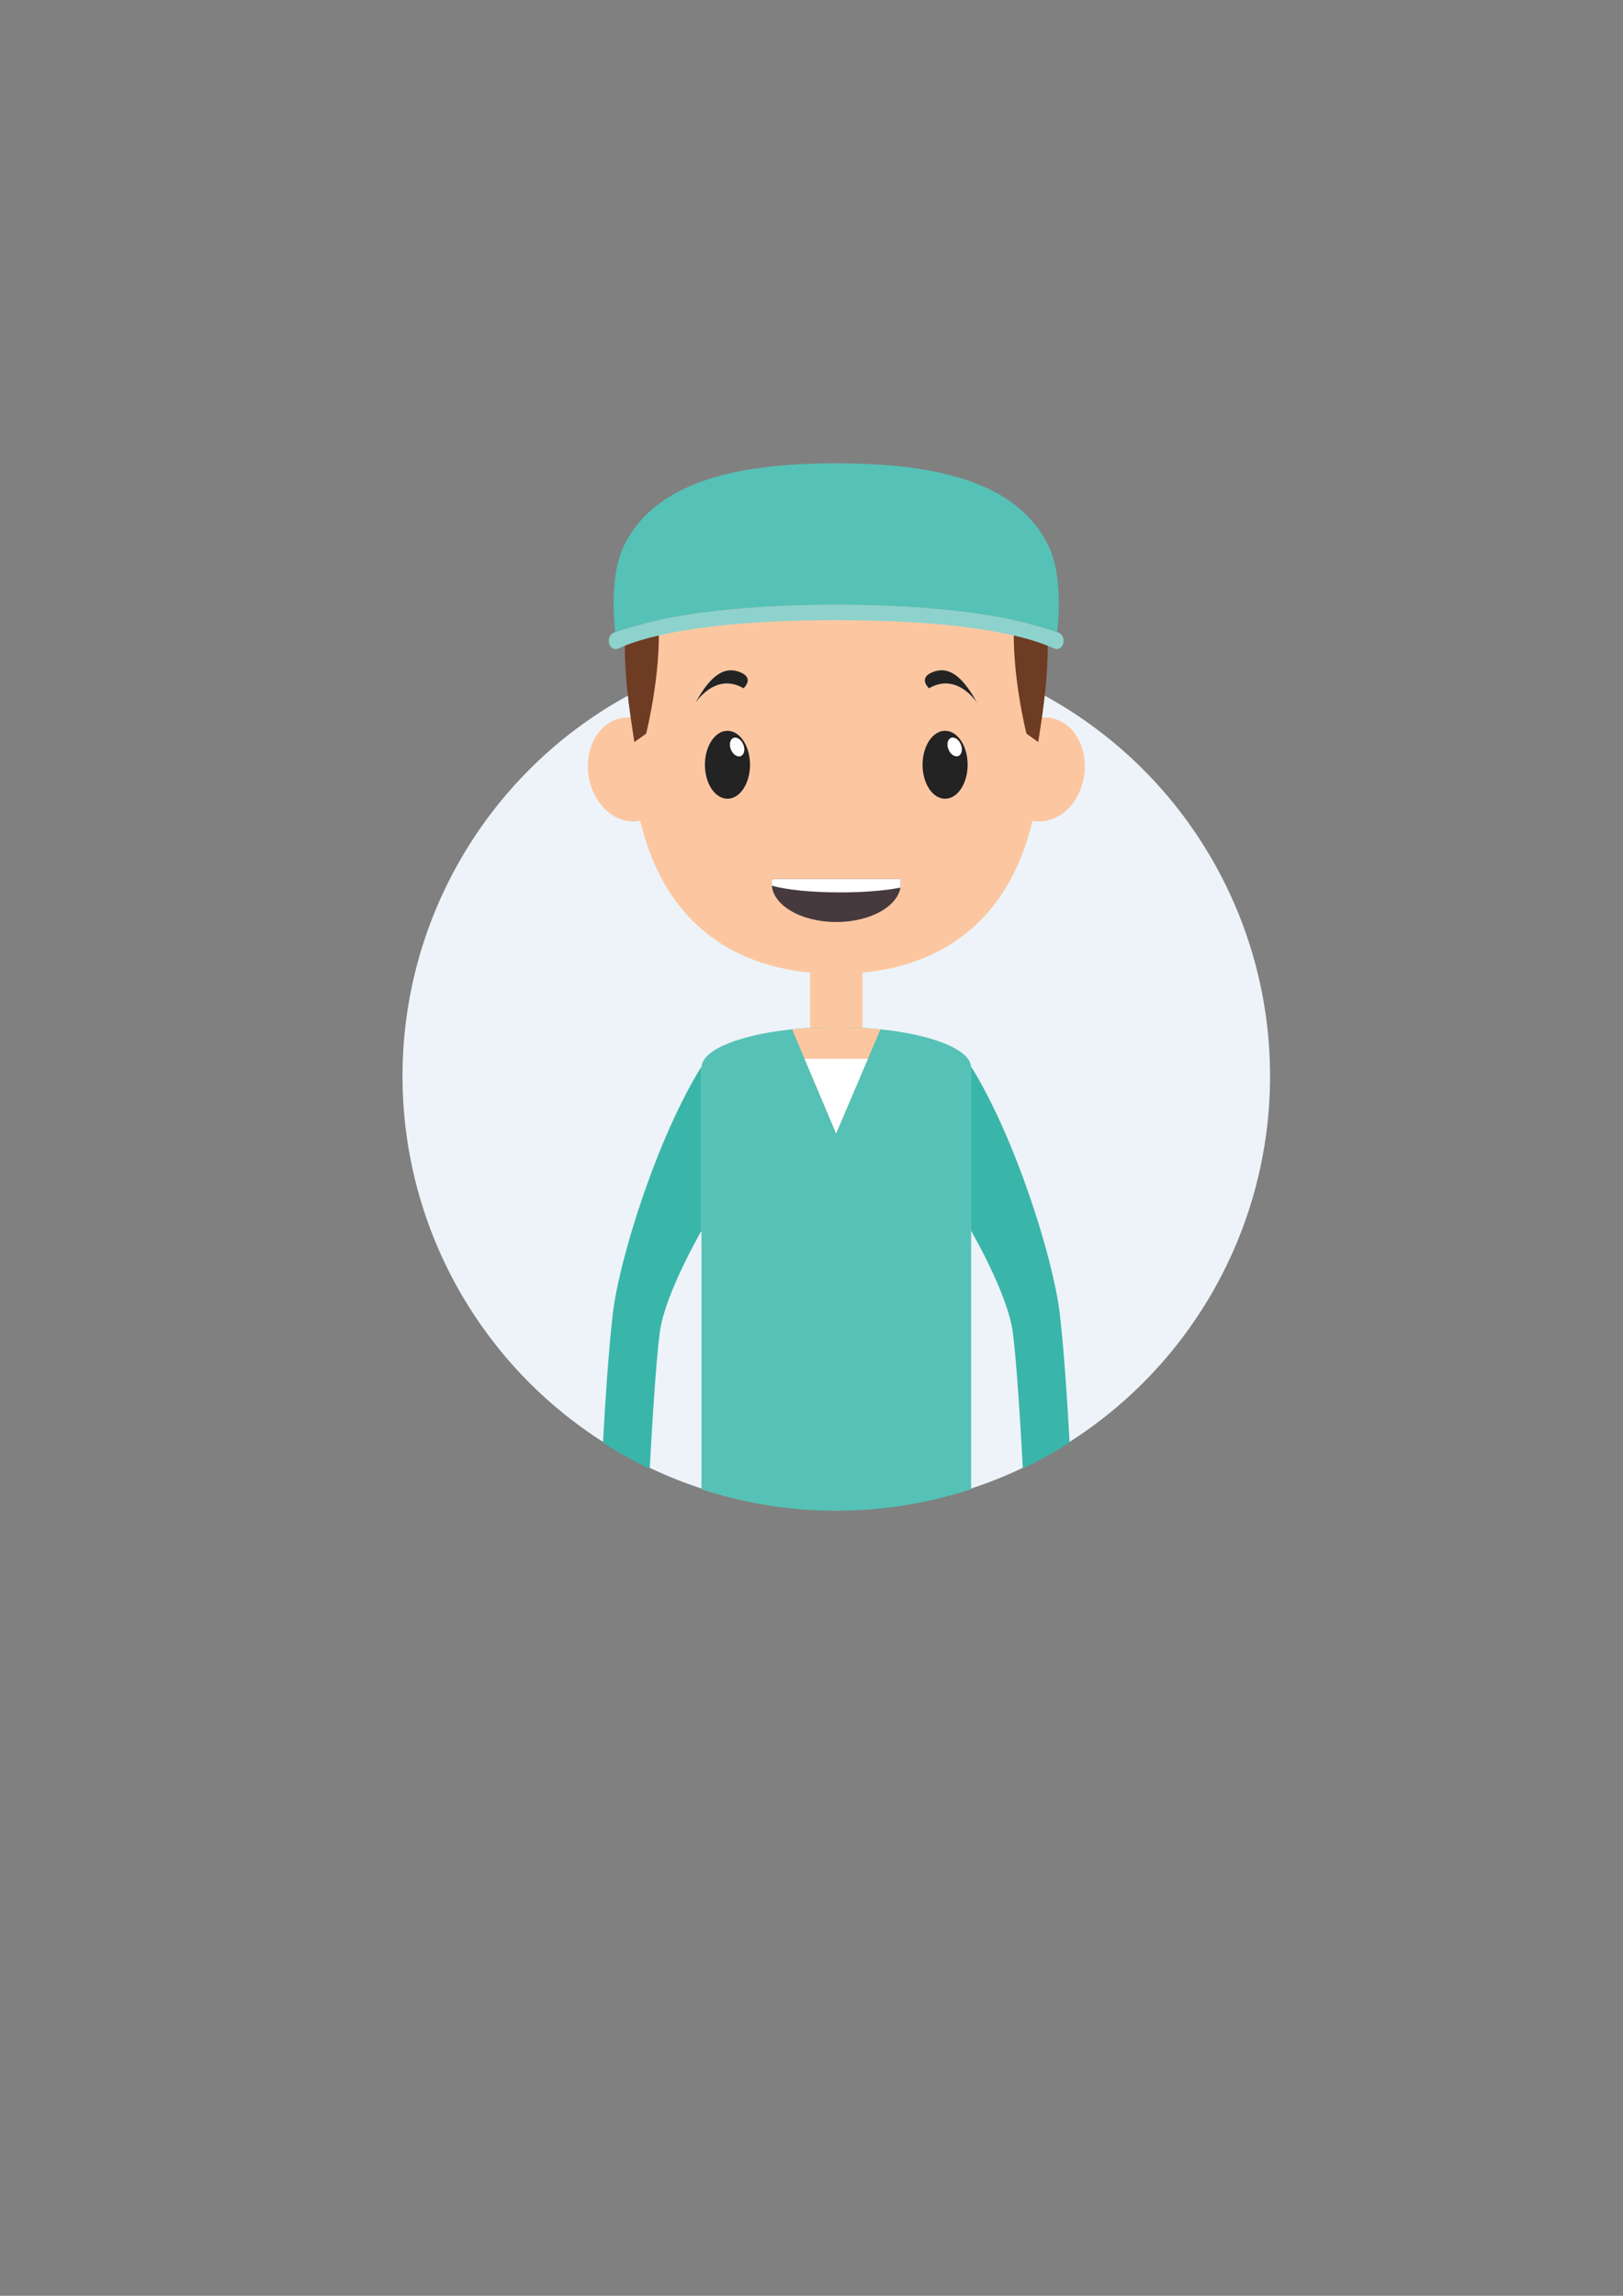 <?xml version="1.0" encoding="utf-8"?>
<!-- Generator: Adobe Illustrator 27.0.0, SVG Export Plug-In . SVG Version: 6.00 Build 0)  -->
<svg version="1.1" id="Layer_1" xmlns="http://www.w3.org/2000/svg" xmlns:xlink="http://www.w3.org/1999/xlink" x="0px" y="0px"
	 viewBox="0 0 595.28 841.89" style="enable-background:new 0 0 595.28 841.89;" xml:space="preserve">
<rect x="0" y="0" width="595.28" height="841.89" fill="#808080" stroke="none"/>
<style type="text/css">
	.st0{fill:#EDF3F9;}
	.st1{fill:#FCC7A0;}
	.st2{fill:#56C1B6;}
	.st3{fill:#232323;}
	.st4{fill:#3AB5AA;}
	.st5{fill:#6E3C23;}
	.st6{fill:#8ED2CD;}
	.st7{fill:#473A3E;}
	.st8{fill:#FFFFFF;}
</style>
<g id="XMLID_167_">
	<circle id="XMLID_50_" class="st0" cx="306.73" cy="394.63" r="159.1"/>
	<rect id="XMLID_138_" x="297.1" y="352.32" class="st1" width="19.26" height="42.27"/>
	<path id="XMLID_137_" class="st1" d="M385.11,263.23c-0.99-0.15-1.98-0.17-2.95-0.09c-1.59-62.61-34.74-84.49-75.42-84.49
		c-40.69,0-73.85,21.29-75.42,84.49c-0.97-0.08-1.96-0.06-2.95,0.09c-8.49,1.29-14.09,10.81-12.5,21.26
		c1.59,10.45,9.76,17.88,18.25,16.59c0.23-0.03,0.44-0.1,0.67-0.14c9.69,40.52,38.24,56.17,71.96,56.17s62.27-15.65,71.96-56.17
		c0.22,0.05,0.44,0.11,0.67,0.14c8.49,1.29,16.66-6.14,18.25-16.59C399.2,274.03,393.6,264.52,385.11,263.23z"/>
	<path id="XMLID_81_" class="st2" d="M306.67,554c17.29,0,33.93-2.78,49.51-7.89V391.5c0-8.2-22.14-14.85-49.44-14.85
		s-49.44,6.65-49.44,14.85v154.65C272.83,551.23,289.42,554,306.67,554z"/>
	<ellipse id="XMLID_118_" class="st3" cx="266.82" cy="280.45" rx="8.27" ry="12.46"/>
	<path id="XMLID_117_" class="st3" d="M255.07,257.75c0,0,7.28-11.41,17.64-5.35c0,0,4.15-3.67-1.17-5.87
		C266.22,244.34,261.02,246.8,255.07,257.75z"/>
	<ellipse id="XMLID_116_" class="st3" cx="346.64" cy="280.45" rx="8.27" ry="12.46"/>
	<path id="XMLID_115_" class="st3" d="M358.39,257.75c0,0-7.28-11.41-17.64-5.35c0,0-4.15-3.67,1.17-5.87
		C347.24,244.34,352.44,246.8,358.39,257.75z"/>
	<path id="XMLID_126_" class="st4" d="M238.31,538.59c0.69-12.88,2.27-40.02,3.76-50.5c1.99-13.96,15.22-36.75,15.22-36.75v-60.21
		c-16.23,26.02-30.22,70.57-32.54,90.77c-1.6,13.93-2.82,32.94-3.59,47.15C226.66,532.57,232.37,535.77,238.31,538.59z"/>
	<path id="XMLID_129_" class="st4" d="M375.16,538.53c5.93-2.83,11.65-6.04,17.14-9.56c-0.77-14.2-1.99-33.17-3.58-47.07
		c-2.32-20.2-16.32-64.75-32.54-90.77v60.21c0,0,13.23,22.79,15.22,36.75C372.89,498.55,374.46,525.63,375.16,538.53z"/>
	<path id="XMLID_122_" class="st1" d="M290.53,377.49l16.14,38.14l16.26-38.14c-5.08-0.53-10.51-0.83-16.19-0.83
		C301.05,376.65,295.61,376.96,290.53,377.49z"/>
	<path id="XMLID_120_" class="st5" d="M229.39,230.53c-0.53,7.77-0.15,18.28,1.92,32.61l1.35,9l4.33-3.09c0,0,5.67-22.36,4.51-41.66
		C235.97,228.57,232,229.7,229.39,230.53z"/>
	<path id="XMLID_121_" class="st5" d="M371.97,227.4c-1.15,19.3,4.51,41.64,4.51,41.64l4.33,3.09l1.35-9
		c2.07-14.31,2.45-24.82,1.92-32.59C381.48,229.72,377.51,228.59,371.97,227.4z"/>
	<path id="XMLID_101_" class="st6" d="M387.73,231.76c-2.94-0.88-24.94-9.96-81-9.97v0c-0.01,0-0.02,0-0.03,0s-0.02,0-0.03,0v0
		c-56.06,0.01-78.06,9.09-81,9.97c-4.12,1.24-2.41,7.68,1.29,5.97c7.27-3.36,28.04-10.29,79.74-10.3c51.7,0,72.47,6.94,79.74,10.3
		C390.14,239.43,391.85,233,387.73,231.76z"/>
	<path id="XMLID_119_" class="st2" d="M384.3,199.59c-11.42-22.46-39.85-29.69-77.57-29.7v0c-0.01,0-0.02,0-0.03,0s-0.02,0-0.03,0v0
		c-37.72,0.01-66.15,7.23-77.57,29.7c-6.2,12.2-3.43,32.17-3.43,32.17c2.94-0.88,24.94-9.97,81.03-9.97
		c56.08,0,78.09,9.09,81.03,9.97C387.73,231.76,390.5,211.79,384.3,199.59z"/>
	<path id="XMLID_100_" class="st7" d="M283.26,322.34c-0.11,0.56-0.19,1.12-0.19,1.7c0,7.77,10.59,14.07,23.66,14.07
		c13.07,0,23.66-6.3,23.66-14.07c0-0.58-0.08-1.14-0.19-1.7H283.26z"/>
	<path id="XMLID_102_" class="st8" d="M283.26,322.34c-0.11,0.56-0.19,1.12-0.19,1.7c0,0.25,0.04,0.5,0.06,0.75
		c4.99,1.47,14.3,2.46,24.99,2.46c8.9,0,16.85-0.69,22.14-1.76c0.08-0.48,0.13-0.96,0.13-1.45c0-0.58-0.08-1.14-0.19-1.7H283.26z"/>
	<polygon id="XMLID_125_" class="st8" points="306.67,415.62 318.32,388.28 295.09,388.28 	"/>
	
		<ellipse id="XMLID_53_" transform="matrix(0.925 -0.38 0.38 0.925 -77.84 153.423)" class="st8" cx="350.1" cy="274.08" rx="2.45" ry="3.59"/>
	
		<ellipse id="XMLID_112_" transform="matrix(0.925 -0.38 0.38 0.925 -83.815 123.126)" class="st8" cx="270.29" cy="274.08" rx="2.45" ry="3.59"/>
</g>
</svg>

